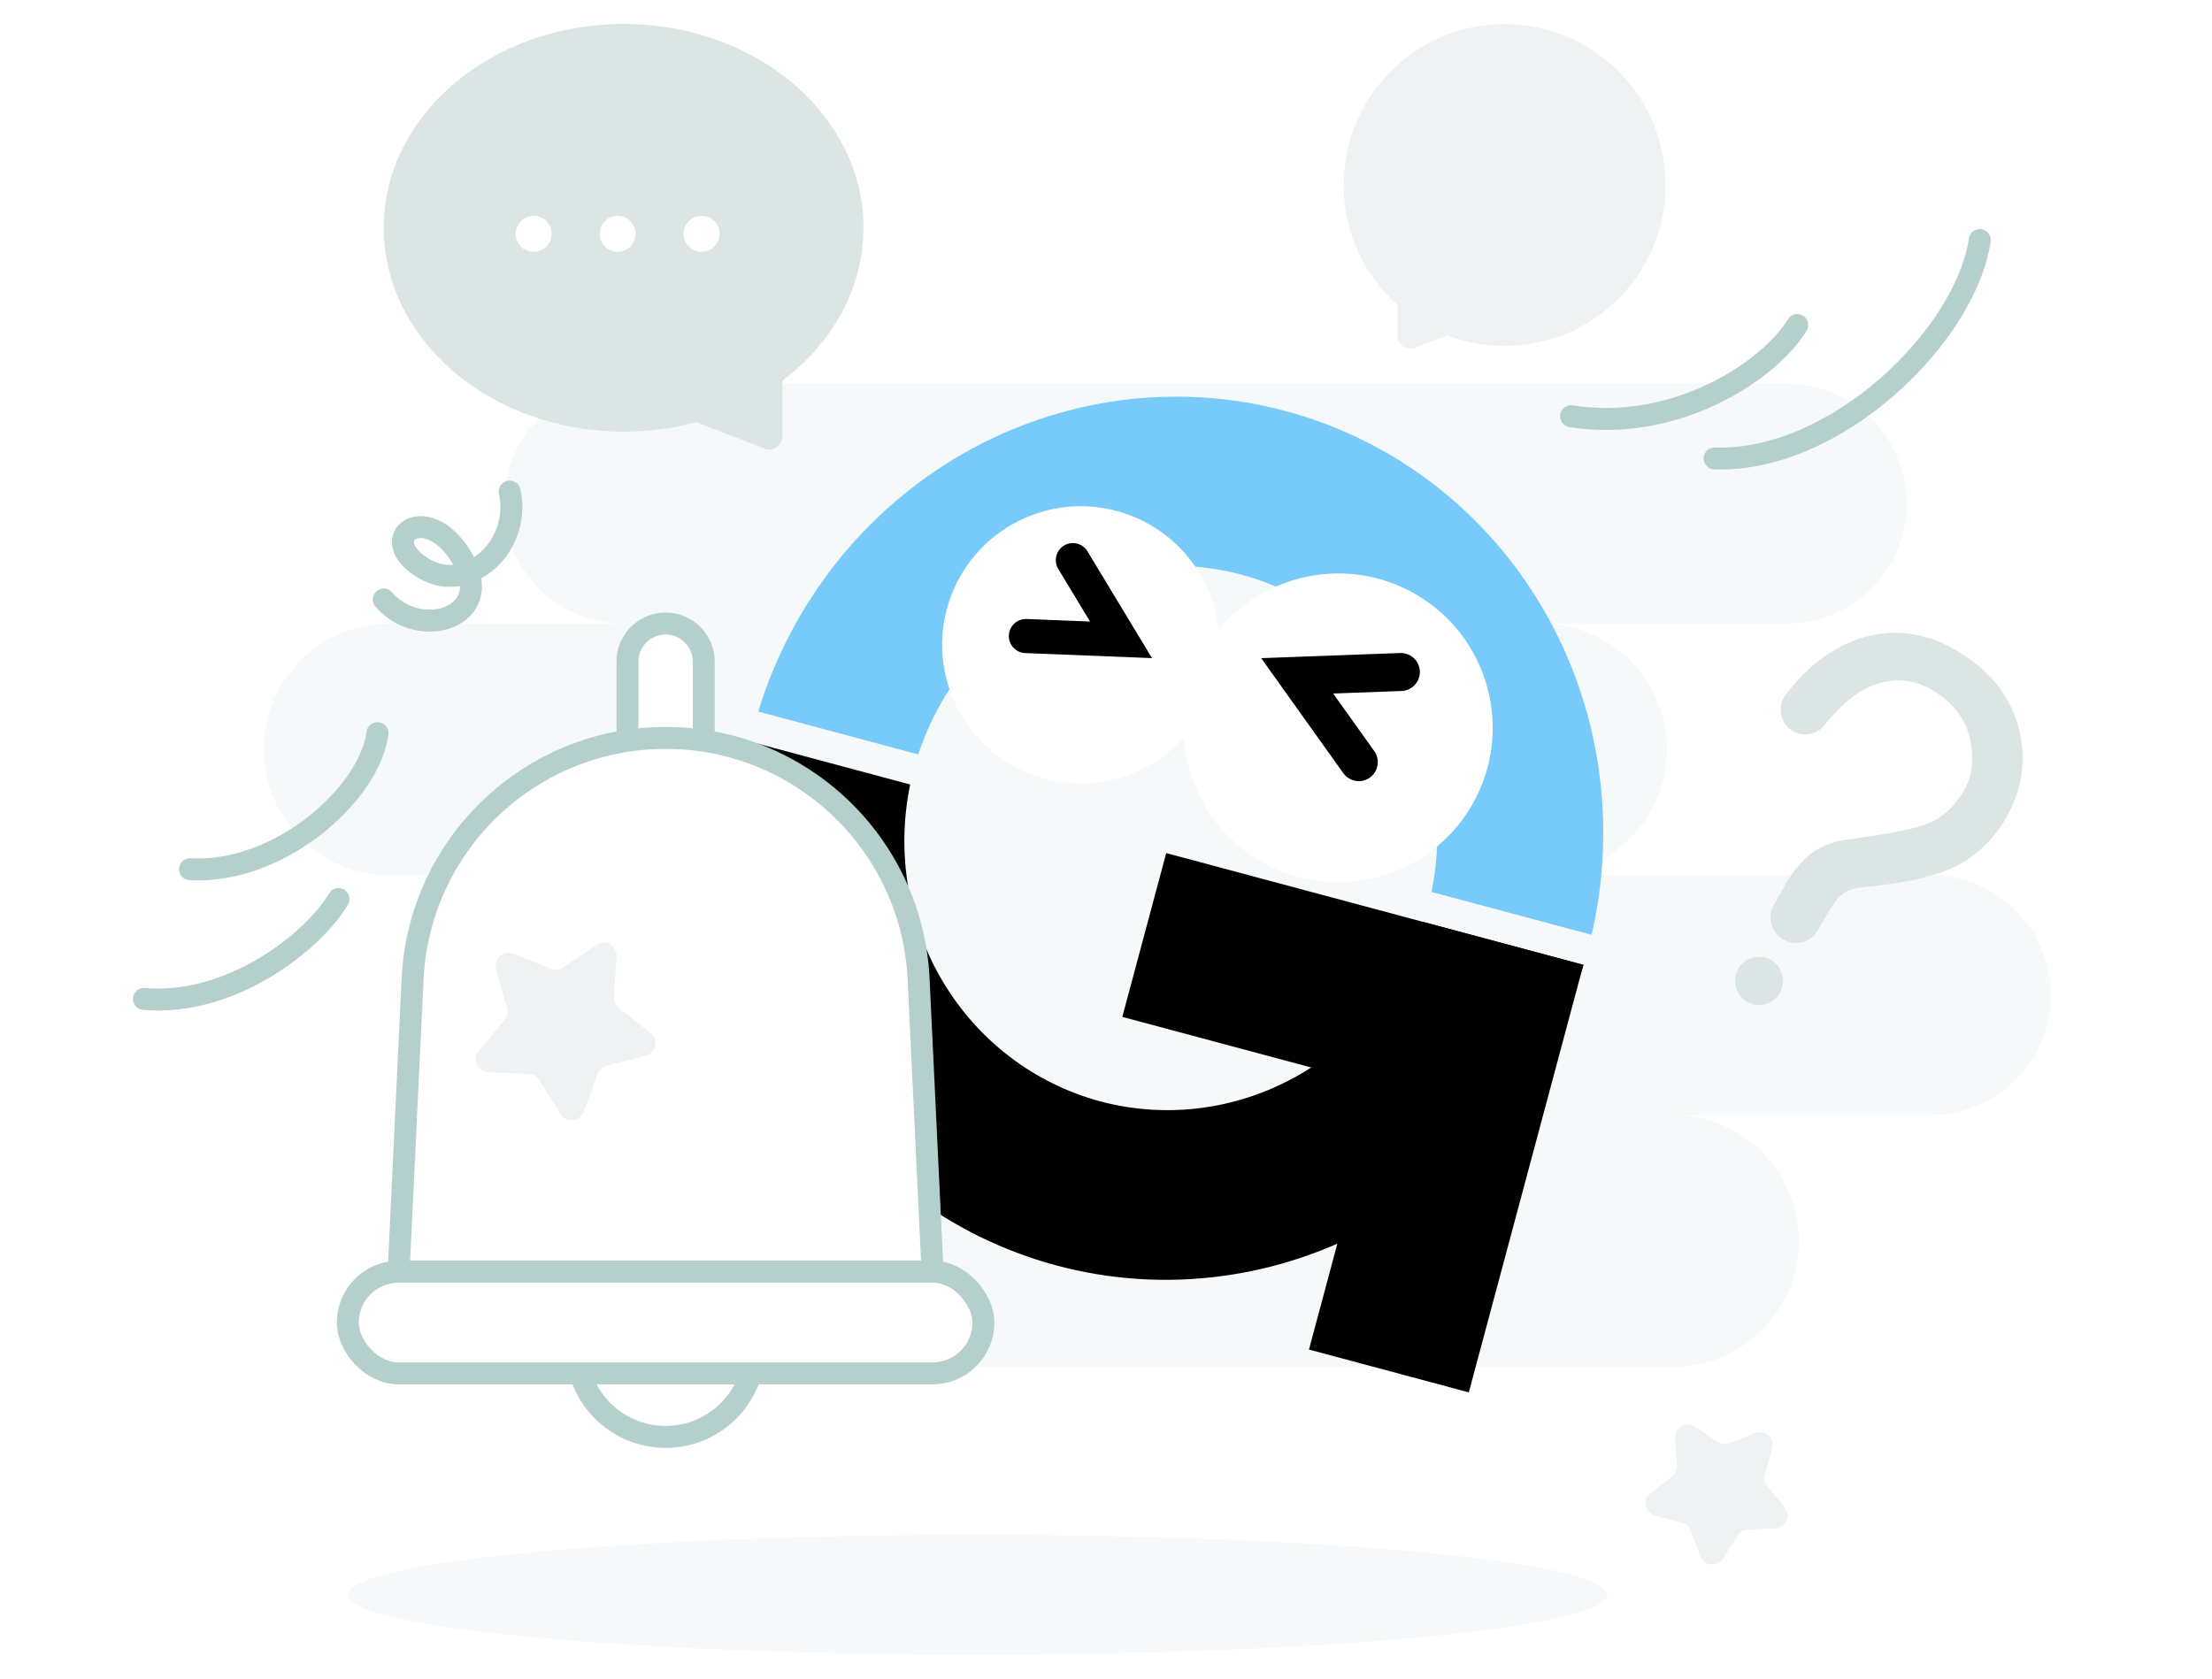 <svg width="166" height="126" viewBox="0 0 166 126" fill="none" xmlns="http://www.w3.org/2000/svg">
<path fill-rule="evenodd" clip-rule="evenodd" d="M46.8 28.799C41.829 28.799 37.8 32.828 37.8 37.799C37.8 42.769 41.829 46.799 46.8 46.799H29.25C24.031 46.799 19.8 51.03 19.8 56.249C19.8 61.468 24.031 65.699 29.25 65.699H52.192C47.225 65.703 43.2 69.731 43.2 74.699C43.2 79.669 47.229 83.699 52.2 83.699H39.15C33.931 83.699 29.7 87.93 29.7 93.149C29.7 98.368 33.931 102.599 39.15 102.599H125.55C130.769 102.599 135 98.368 135 93.149C135 87.93 130.769 83.699 125.55 83.699H144.9C149.87 83.699 153.9 79.669 153.9 74.699C153.9 69.728 149.87 65.699 144.9 65.699H115.659C120.874 65.694 125.1 61.465 125.1 56.249C125.1 51.03 120.869 46.799 115.65 46.799H134.1C139.07 46.799 143.1 42.769 143.1 37.799C143.1 32.828 139.07 28.799 134.1 28.799H46.8Z" fill="#F6F9F9"/>
<path d="M110.227 104.512L98.232 101.298L103.536 81.503L84.224 76.328L87.519 64.033L118.825 72.422L110.227 104.512Z" fill="black"/>
<path d="M93.164 43.133C98.088 44.459 102.306 47.663 104.957 52.09C107.608 56.517 108.49 61.832 107.424 66.948L119.442 70.168C121.383 61.786 120.071 53 115.783 45.665C111.494 38.33 104.565 33.018 96.455 30.849C88.349 28.679 79.696 29.818 72.318 34.027C64.941 38.235 59.414 45.185 56.903 53.411L68.909 56.628C70.543 51.664 73.965 47.502 78.473 44.994C82.982 42.485 88.237 41.819 93.164 43.133Z" fill="#77CAF9"/>
<path d="M82.57 82.669C77.651 81.345 73.436 78.146 70.785 73.726C68.133 69.306 67.246 63.998 68.304 58.885L56.299 55.668C54.36 64.048 55.671 72.829 59.956 80.163C64.241 87.496 71.165 92.809 79.27 94.983C87.378 97.16 96.035 96.025 103.416 91.816C110.798 87.608 116.327 80.656 118.837 72.425L106.82 69.205C105.179 74.162 101.755 78.315 97.249 80.817C92.742 83.32 87.492 83.982 82.57 82.669Z" fill="black"/>
<path d="M47.088 76.375L47.088 49.663C47.088 48.082 48.37 46.801 49.95 46.801V46.801C51.531 46.801 52.812 48.082 52.812 49.663L52.812 76.375L47.088 76.375Z" fill="white" stroke="#B4CFCC" stroke-width="1.647"/>
<path d="M56.628 96.408L56.628 101.178C56.628 104.866 53.638 107.856 49.95 107.856V107.856C46.262 107.856 43.272 104.866 43.272 101.178L43.272 96.408L56.628 96.408Z" fill="white" stroke="#B4CFCC" stroke-width="1.647"/>
<path d="M29.916 95.455L30.962 73.493C31.445 63.357 39.803 55.387 49.95 55.387V55.387C60.097 55.387 68.456 63.357 68.938 73.493L69.984 95.455L29.916 95.455Z" fill="white" stroke="#B4CFCC" stroke-width="1.647"/>
<rect x="26.1" y="95.455" width="47.7" height="7.632" rx="3.816" fill="white" stroke="#B4CFCC" stroke-width="1.647"/>
<ellipse cx="73.35" cy="119.699" rx="47.25" ry="4.5" fill="#F6F9F9"/>
<path fill-rule="evenodd" clip-rule="evenodd" d="M58.719 28.564C62.448 25.761 64.8 21.663 64.8 17.099C64.8 8.649 56.741 1.799 46.8 1.799C36.859 1.799 28.8 8.649 28.8 17.099C28.8 25.549 36.859 32.399 46.8 32.399C48.701 32.399 50.533 32.148 52.253 31.684L57.36 33.67C58.014 33.925 58.719 33.442 58.719 32.741V28.564Z" fill="#DAE5E4"/>
<path fill-rule="evenodd" clip-rule="evenodd" d="M104.867 22.888C102.396 20.677 100.841 17.463 100.841 13.887C100.841 7.217 106.248 1.811 112.917 1.811C119.587 1.811 124.993 7.217 124.993 13.887C124.993 20.556 119.587 25.963 112.917 25.963C111.403 25.963 109.954 25.684 108.619 25.175L106.226 26.106C105.572 26.36 104.867 25.878 104.867 25.176L104.867 22.888Z" fill="#EEF2F2"/>
<circle cx="40.05" cy="17.549" r="1.35" fill="white"/>
<circle cx="46.35" cy="17.549" r="1.35" fill="white"/>
<circle cx="52.65" cy="17.549" r="1.35" fill="white"/>
<path d="M44.771 70.936C45.438 70.491 46.326 71.004 46.274 71.804L46.076 74.838C46.055 75.156 46.192 75.463 46.442 75.661L48.829 77.543C49.459 78.04 49.246 79.043 48.468 79.241L45.522 79.99C45.213 80.069 44.963 80.294 44.853 80.593L43.8 83.445C43.522 84.197 42.502 84.305 42.074 83.626L40.45 81.056C40.28 80.786 39.989 80.618 39.67 80.605L36.633 80.485C35.831 80.453 35.414 79.516 35.927 78.9L37.87 76.562C38.074 76.317 38.144 75.987 38.057 75.681L37.233 72.754C37.016 71.983 37.778 71.296 38.523 71.593L41.347 72.719C41.643 72.837 41.978 72.802 42.242 72.625L44.771 70.936Z" fill="#EEF2F2"/>
<path d="M125.712 107.956C125.66 107.155 126.548 106.642 127.215 107.088L128.914 108.222C129.179 108.399 129.514 108.434 129.81 108.316L131.707 107.56C132.452 107.263 133.214 107.949 132.997 108.721L132.443 110.688C132.357 110.994 132.427 111.324 132.63 111.568L133.936 113.139C134.449 113.756 134.032 114.693 133.23 114.725L131.189 114.806C130.871 114.818 130.579 114.987 130.409 115.256L129.319 116.983C128.89 117.661 127.87 117.554 127.592 116.802L126.885 114.886C126.775 114.587 126.524 114.361 126.216 114.283L124.236 113.78C123.459 113.582 123.245 112.579 123.875 112.082L125.479 110.817C125.729 110.62 125.866 110.312 125.845 109.994L125.712 107.956Z" fill="#EEF2F2"/>
<path d="M38.25 36.9C39.15 40.95 35.19 44.55 31.95 42.75C27.9 40.5 31.95 37.35 34.65 41.85C37.35 46.35 31.5 48.15 28.8 45" stroke="#B4CFCC" stroke-width="1.649" stroke-linecap="round"/>
<path d="M134.871 24.399C132.875 27.721 125.856 32.498 117.9 31.243" stroke="#B4CFCC" stroke-width="1.649" stroke-linecap="round"/>
<path d="M25.402 67.484C23.52 70.668 17.352 75.549 10.8 74.982" stroke="#B4CFCC" stroke-width="1.649" stroke-linecap="round"/>
<path d="M148.571 18.018C147.496 25.235 137.755 34.722 128.676 34.409" stroke="#B4CFCC" stroke-width="1.649" stroke-linecap="round"/>
<path d="M28.327 55.032C27.705 59.695 20.849 65.643 14.26 65.242" stroke="#B4CFCC" stroke-width="1.649" stroke-linecap="round"/>
<path d="M133.785 70.482C132.9 69.971 132.596 68.831 133.115 67.932L133.828 66.697C134.411 65.571 135.119 64.683 135.96 64.038C136.796 63.39 137.932 63.026 139.359 62.946L139.318 62.922C140.629 62.739 141.753 62.552 142.69 62.362C143.628 62.172 144.351 61.963 144.86 61.734C145.767 61.355 146.574 60.622 147.273 59.526C147.678 58.888 147.905 58.232 147.974 57.553C148.038 56.895 147.991 56.186 147.836 55.421C147.825 55.377 147.816 55.329 147.804 55.286C147.395 53.802 146.453 52.631 144.974 51.777C143.554 50.958 142.063 50.853 140.502 51.469C139.298 51.942 138.112 52.922 136.935 54.412C136.314 55.203 135.181 55.353 134.383 54.764C133.556 54.151 133.383 52.976 134.008 52.145C134.634 51.314 135.298 50.597 136.006 49.992C137.122 49.039 138.283 48.357 139.482 47.955C140.682 47.554 141.897 47.42 143.128 47.553C144.357 47.691 145.555 48.094 146.719 48.766C149.174 50.183 150.741 52.065 151.422 54.406C152.124 56.827 151.828 59.163 150.532 61.408C150.05 62.242 149.491 62.958 148.859 63.546C148.225 64.138 147.561 64.615 146.87 64.978C146.136 65.353 145.188 65.678 144.032 65.951C142.877 66.224 141.517 66.429 139.956 66.572C139.23 66.638 138.684 66.803 138.324 67.068C137.967 67.329 137.575 67.828 137.152 68.561L136.415 69.838C135.899 70.732 134.762 71.046 133.872 70.532L133.785 70.482Z" fill="#DAE5E4"/>
<path d="M130.448 72.728C130.208 73.142 130.143 73.635 130.267 74.097C130.391 74.56 130.694 74.954 131.108 75.194C131.523 75.433 132.016 75.498 132.478 75.374C132.941 75.25 133.335 74.947 133.575 74.533C133.814 74.118 133.879 73.625 133.755 73.163C133.631 72.7 133.328 72.306 132.914 72.067C132.499 71.827 132.006 71.762 131.544 71.886C131.081 72.01 130.687 72.313 130.448 72.728Z" fill="#DAE5E4"/>
<g filter="url(#filter0_d_2100_481)">
<circle cx="10.403" cy="10.403" r="10.403" transform="matrix(-0.893 -0.45 -0.45 0.893 95.078 42.086)" fill="white"/>
</g>
<path d="M80.513 42.043L84.127 48.025L76.989 47.742" stroke="black" stroke-width="2.56" stroke-linecap="round"/>
<g filter="url(#filter1_d_2100_481)">
<circle cx="100.43" cy="52.731" r="11.589" transform="rotate(30 100.43 52.731)" fill="white"/>
</g>
<path d="M105.127 50.441L97.346 50.729L101.97 57.206" stroke="black" stroke-width="2.852" stroke-linecap="round"/>
<defs>
<filter id="filter0_d_2100_481" x="67.289" y="34.582" width="27.637" height="27.638" filterUnits="userSpaceOnUse" color-interpolation-filters="sRGB">
<feFlood flood-opacity="0" result="BackgroundImageFix"/>
<feColorMatrix in="SourceAlpha" type="matrix" values="0 0 0 0 0 0 0 0 0 0 0 0 0 0 0 0 0 0 127 0" result="hardAlpha"/>
<feOffset dy="1.707"/>
<feGaussianBlur stdDeviation="1.707"/>
<feComposite in2="hardAlpha" operator="out"/>
<feColorMatrix type="matrix" values="0 0 0 0 0 0 0 0 0 0 0 0 0 0 0 0 0 0 0.2 0"/>
<feBlend mode="normal" in2="BackgroundImageFix" result="effect1_dropShadow_2100_481"/>
<feBlend mode="normal" in="SourceGraphic" in2="effect1_dropShadow_2100_481" result="shape"/>
</filter>
<filter id="filter1_d_2100_481" x="85.037" y="39.239" width="30.787" height="30.787" filterUnits="userSpaceOnUse" color-interpolation-filters="sRGB">
<feFlood flood-opacity="0" result="BackgroundImageFix"/>
<feColorMatrix in="SourceAlpha" type="matrix" values="0 0 0 0 0 0 0 0 0 0 0 0 0 0 0 0 0 0 127 0" result="hardAlpha"/>
<feOffset dy="1.901"/>
<feGaussianBlur stdDeviation="1.901"/>
<feComposite in2="hardAlpha" operator="out"/>
<feColorMatrix type="matrix" values="0 0 0 0 0 0 0 0 0 0 0 0 0 0 0 0 0 0 0.2 0"/>
<feBlend mode="normal" in2="BackgroundImageFix" result="effect1_dropShadow_2100_481"/>
<feBlend mode="normal" in="SourceGraphic" in2="effect1_dropShadow_2100_481" result="shape"/>
</filter>
</defs>
</svg>
